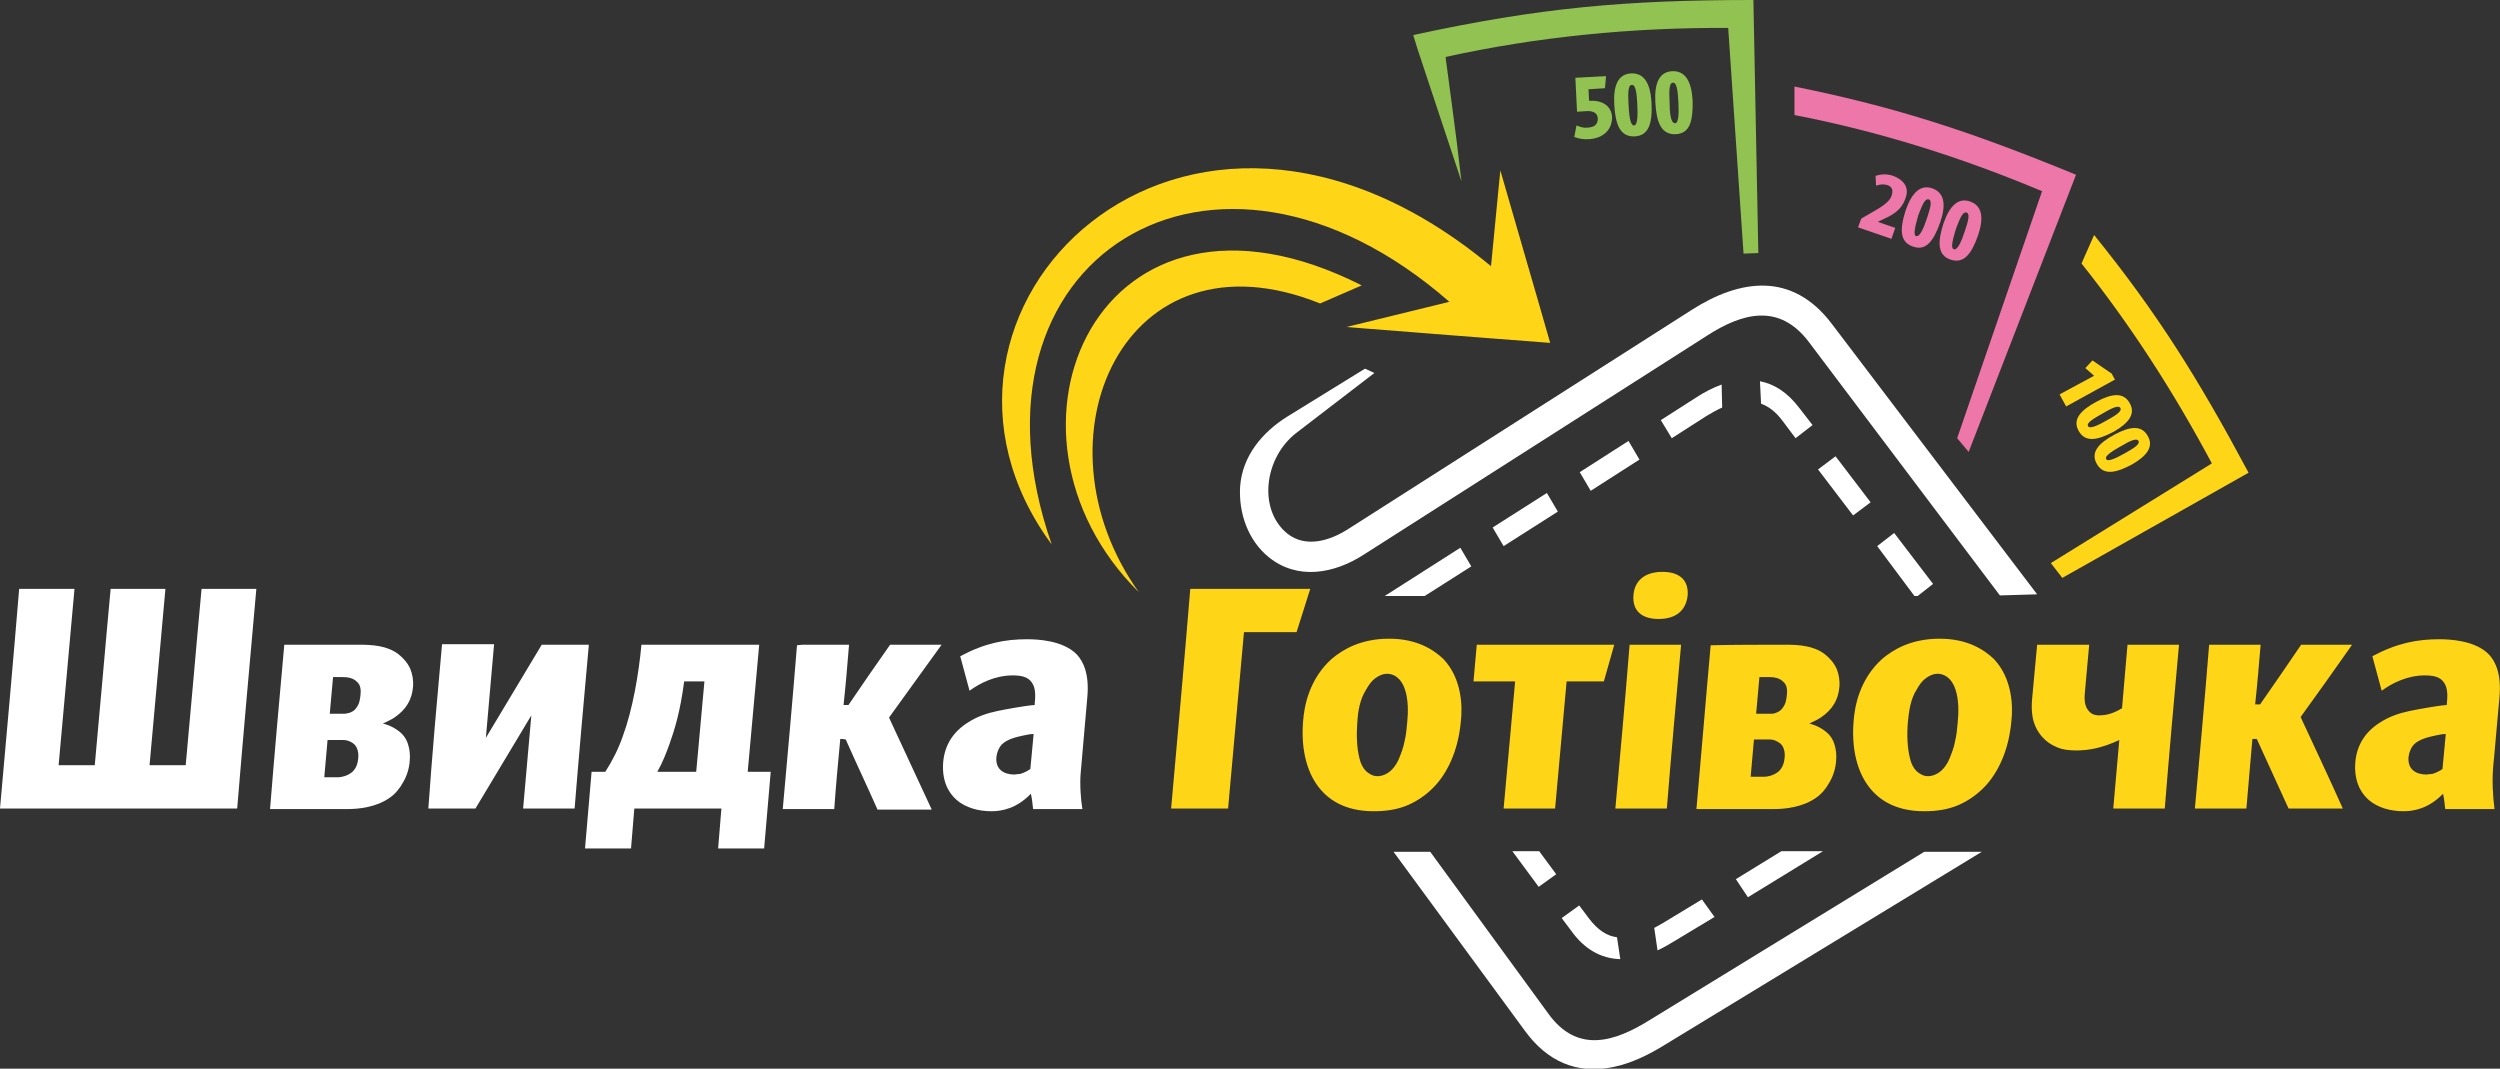 <?xml version="1.0" encoding="utf-8"?>
<!-- Generator: Adobe Illustrator 17.1.0, SVG Export Plug-In . SVG Version: 6.00 Build 0)  -->
<!DOCTYPE svg PUBLIC "-//W3C//DTD SVG 1.1//EN" "http://www.w3.org/Graphics/SVG/1.1/DTD/svg11.dtd">
<svg version="1.1" id="Layer_1" xmlns="http://www.w3.org/2000/svg" xmlns:xlink="http://www.w3.org/1999/xlink" x="0px" y="0px"
	 viewBox="0 0 456.4 195.1" enable-background="new 0 0 456.4 195.1" xml:space="preserve">
<rect x="0" y="0" width="456.4" height="195.1" fill="#333333" stroke="none"/>
<g>
	<path fill-rule="evenodd" clip-rule="evenodd" fill="#FFD617" d="M323.5,130.3c-1,0-1.9,0-2.9,0c0.2-2.2,0.4-4.5,0.6-6.7
		c0.5,0,1,0,1.5,0c1.1,0,2.2,0.1,3,1c0.6,0.6,0.6,1.6,0.5,2.4c-0.1,0.6-0.1,1.4-0.8,2.3c-0.3,0.4-0.6,0.6-1.1,0.8
		C324.1,130.2,323.8,130.3,323.5,130.3C323.5,130.3,323.5,130.3,323.5,130.3L323.5,130.3z M403.8,84.6C396.8,71.5,389,59.4,380,48.1
		l2.3-5.2c11.4,14.1,18.9,26,28.2,43.4l-34,19.2l-2.1-2.7L403.8,84.6L403.8,84.6z M382.3,68.6l-1.6-1.4l1.3-1.4l3.5,2.4l0.6,1.1
		l-8.9,4.9l-1.2-2.2L382.3,68.6L382.3,68.6z M381.2,77.8c0.3,0.6,1.9-0.2,3.5-1.1c1.6-0.9,2.7-1.6,2.4-2.2c-0.3-0.6-1.6,0-3.1,0.9
		C382.4,76.3,380.8,77.2,381.2,77.8L381.2,77.8z M379.5,78.7c-1.2-2.1,0.3-3.8,3.3-5.4c2.8-1.5,4.9-1.7,6,0.3
		c1.1,1.9-0.1,3.6-2.9,5.2C382.9,80.4,380.7,80.8,379.5,78.7L379.5,78.7z M384.5,83.8c0.3,0.6,1.9-0.2,3.5-1.1
		c1.6-0.9,2.7-1.6,2.4-2.2c-0.3-0.6-1.6,0-3.1,0.9C385.7,82.3,384.2,83.2,384.5,83.8L384.5,83.8z M382.8,84.7
		c-1.2-2.1,0.3-3.8,3.3-5.4c2.8-1.5,4.9-1.7,6,0.3c1.1,1.9-0.1,3.6-2.9,5.2C386.2,86.4,384,86.8,382.8,84.7L382.8,84.7z M272.2,48.6
		l1.7-17.5c3,10.5,6.4,22,9.1,31.5c-11.6-0.9-24.8-1.9-37.2-2.9l18.8-4.6c-43.1-37.7-90.8-7.9-72.6,44.3
		C160.8,57.1,215.7,1.7,272.2,48.6L272.2,48.6z M248.6,52.1l-7.6,3.3c-35.8-14.4-53.1,24.7-33.1,52.7
		C178.4,78.9,200.5,27.8,248.6,52.1L248.6,52.1z M320.2,135c1,0,1.9,0,2.9,0c0,0,0,0,0,0c0.8,0,1.5,0.4,2,0.8
		c0.6,0.6,0.8,1.6,0.7,2.5c-0.1,1.2-0.5,2.1-1.3,2.7c-0.7,0.5-1.6,0.8-2.5,0.8c-0.8,0-1.6,0-2.4,0C319.8,139.5,320,137.3,320.2,135
		L320.2,135z M446,144.9c-2.6,2.7-5.3,3.2-7.2,3.2c-2.3,0-4.7-0.6-6.4-2.1c-1.6-1.4-2.7-3.7-2.4-7c0.3-3,1.8-5.4,4.5-7.1
		c1.7-1.1,3.5-1.7,5.4-2.1c1-0.2,2-0.4,3.2-0.6c1.2-0.2,2.4-0.4,3.6-0.5c0-0.1,0-0.2,0-0.3c0.1-0.9,0.2-2.1-0.2-3.2
		c-0.6-1.4-1.7-1.9-3.8-1.9c-3.2,0-6,1.4-7.9,2.8c-0.6-2.1-1.1-4.2-1.7-6.3c4.5-2.4,8.2-3.1,12.2-3.1c1.9,0,6.6,0.2,9.1,2.8
		c1.1,1.2,2.3,3.4,1.9,7.8c-0.4,4.1-0.7,8.2-1.1,12.2c-0.3,2.9-0.1,5.9,0.2,8.2c-3,0-6,0-9,0C446.3,146.7,446.2,145.8,446,144.9
		L446,144.9z M444.5,134.3c-0.9,0.2-2.9,0.6-3.9,1.7c-0.5,0.6-0.8,1.4-0.9,2.2c-0.2,2.3,1.4,3.2,3.3,3.2c0.2,0,0.5-0.1,1-0.1
		c0.7-0.2,1.3-0.5,1.9-0.9c0.2-2.1,0.4-4.3,0.6-6.4C445.7,134,445.1,134.2,444.5,134.3L444.5,134.3z M411.2,134.9
		c-0.4,4.2-0.7,8.5-1.1,12.7c-3.1,0-6.3,0-9.4,0c0.9-10,1.8-19.9,2.6-29.9c3.1,0,6.3,0,9.4,0c-0.3,3.6-0.6,7.2-1,10.9
		c0.3,0,0.6,0,0.9,0c2.5-3.6,5-7.2,7.5-10.9c3.1,0,6.2,0,9.3,0c-3.1,4.4-6.2,8.8-9.4,13.2c2.6,5.6,5.2,11.1,7.7,16.7
		c-3.3,0-6.6,0-9.9,0c-1.9-4.2-3.9-8.5-5.8-12.7C411.8,134.9,411.5,134.9,411.2,134.9L411.2,134.9z M381.4,117.7
		c-0.3,3-0.5,5.9-0.8,8.9c-0.1,1.1,0,2.2,0.5,2.9c0.6,0.9,1.3,1.1,2.2,1.1c2.1,0,3.7-1.1,4.1-1.3c0.3-3.9,0.7-7.8,1-11.6
		c3.1,0,6.3,0,9.4,0c-0.9,10-1.8,19.9-2.6,29.9c-3.1,0-6.3,0-9.4,0c0.4-4.2,0.7-8.3,1.1-12.5c-3.2,1.5-5.7,1.9-7.8,1.9
		c-1.2,0-2.5-0.1-3.6-0.6c-1-0.4-1.9-1-2.7-1.9c-2-2.3-2-4.9-1.8-7.1c0.3-3.2,0.6-6.5,0.9-9.7C375.1,117.7,378.2,117.7,381.4,117.7
		L381.4,117.7z M338.4,131.6c0.2-2.7,1.1-7.6,5.2-11.3c2-1.7,5.3-3.7,10.5-3.7c5.2,0,8.2,2.1,9.9,3.7c3.4,3.6,3.5,8.7,3.2,11.3
		c-0.4,4.7-2,8.7-4.4,11.5c-1.4,1.6-3.1,2.9-5.1,3.8c-2,0.9-4.2,1.2-6.4,1.2c-5.4,0-8.6-2.2-10.5-5
		C338.9,140.3,338,136.3,338.4,131.6L338.4,131.6z M348.3,131.8c-0.2,2.4-0.1,4.8,0.4,6.7c0.2,0.9,0.6,1.7,1.2,2.3
		c0.6,0.5,1.2,0.9,2.1,0.9c0.8,0,2.7-0.4,3.9-3.2c0.4-1,0.8-2,1-3.1c0.3-1.2,0.4-2.4,0.5-3.5c0.2-1.9,0.2-4.2-0.4-6
		c-0.8-2.4-2.3-2.9-3.3-2.9c-0.7,0-1.4,0.3-2.1,0.8c-0.7,0.5-1.2,1.2-1.7,2.1C348.8,127.6,348.5,129.8,348.3,131.8L348.3,131.8z
		 M326,117.7c2.5,0,5.1,0.2,7.1,1.7c0.9,0.7,1.7,1.6,2.2,2.7c0.4,1,0.6,2.1,0.5,3.3c-0.2,2.3-1.2,4.1-3.4,5.6
		c-0.6,0.4-1.3,0.7-2.1,1.1c1.4,0.3,2.7,1.1,3.5,1.9c0.5,0.5,0.9,1.2,1.1,1.9c0.3,0.9,0.4,2,0.3,3c-0.1,1.4-0.5,2.7-1.2,3.9
		c-0.6,1.1-1.4,2.1-2.4,2.8c-2.5,1.8-5.8,2.1-7.7,2.1c-4.7,0-9.5,0-14.2,0c0.9-10,1.7-20,2.6-29.9
		C316.9,117.7,321.4,117.7,326,117.7L326,117.7z M306.9,117.7c-0.9,10-1.8,19.9-2.6,29.9c-3.1,0-6.3,0-9.4,0
		c0.9-10,1.8-19.9,2.6-29.9C300.6,117.7,303.7,117.7,306.9,117.7L306.9,117.7z M302.8,113c-3.1,0-4.8-1.5-4.6-4.3
		c0.2-2.8,2.2-4.3,5.3-4.3c3.1,0,4.8,1.5,4.6,4.3C307.8,111.5,305.9,113,302.8,113L302.8,113z M269,124.4c0.2-2.2,0.4-4.5,0.6-6.7
		c8.4,0,16.7,0,25.1,0c-0.6,2.2-1.3,4.5-1.9,6.7c-2.3,0-4.6,0-6.8,0c-0.7,7.7-1.4,15.5-2.1,23.2c-3.1,0-6.3,0-9.4,0
		c0.7-7.7,1.4-15.5,2.1-23.2C274.1,124.4,271.6,124.4,269,124.4L269,124.4z M237.9,131.6c0.2-2.7,1.1-7.6,5.2-11.3
		c2-1.7,5.3-3.7,10.5-3.7c5.2,0,8.2,2.1,9.9,3.7c3.4,3.6,3.5,8.7,3.2,11.3c-0.4,4.7-2,8.7-4.4,11.5c-1.4,1.6-3.1,2.9-5.1,3.8
		c-2,0.9-4.2,1.2-6.4,1.2c-5.4,0-8.6-2.2-10.5-5C238.4,140.3,237.5,136.3,237.9,131.6L237.9,131.6z M247.8,131.8
		c-0.2,2.4-0.1,4.8,0.4,6.7c0.2,0.9,0.6,1.7,1.2,2.3c0.6,0.5,1.2,0.9,2.1,0.9c0.8,0,2.7-0.4,3.9-3.2c0.4-1,0.8-2,1-3.1
		c0.3-1.2,0.4-2.4,0.5-3.5c0.2-1.9,0.2-4.2-0.4-6c-0.8-2.4-2.3-2.9-3.3-2.9c-0.7,0-1.4,0.3-2.1,0.8c-0.7,0.5-1.2,1.2-1.7,2.1
		C248.3,127.6,247.9,129.8,247.8,131.8L247.8,131.8z M239.2,107.5c-0.8,2.6-1.7,5.3-2.5,7.9c-3.2,0-6.4,0-9.6,0
		c-1,10.7-1.9,21.5-2.9,32.2c-3.5,0-6.9,0-10.4,0c1.2-13.4,2.4-26.8,3.5-40.1C224.7,107.5,231.9,107.5,239.2,107.5L239.2,107.5z"/>
	<path fill-rule="evenodd" clip-rule="evenodd" fill="#FFFFFF" d="M250.9,68.1L236.7,79c-5.9,4.5-7.1,14-1.7,18.4
		c3.4,2.7,7.8,1.3,11.1-0.8l62.7-40c8.9-5.7,18.4-7,25.6,2.5l37.5,49.4l-6.8,0.2l-34.9-46.3c-5.4-7.1-12.1-5.3-18.6-1.1l-62.7,40
		c-5.3,3.4-12,4.7-17.3,0.4c-3.8-3.1-5.5-8.1-5.2-12.9c0.4-5.5,4-9.9,8.7-12.8l14.1-8.7L250.9,68.1L250.9,68.1z M13.6,107.5
		c-1,10.7-1.9,21.5-2.9,32.2c2.2,0,4.4,0,6.6,0c1-10.7,1.9-21.5,2.9-32.2c3.3,0,6.7,0,10,0c-1,10.7-1.9,21.5-2.9,32.2
		c2.2,0,4.4,0,6.6,0c1-10.7,1.9-21.5,2.9-32.2c3.3,0,6.7,0,10,0c-1.2,13.4-2.4,26.8-3.5,40.1c-14.4,0-28.8,0-43.3,0
		c1.2-13.4,2.4-26.8,3.5-40.1C6.9,107.5,10.2,107.5,13.6,107.5L13.6,107.5z M62.6,130.3c-0.8,0-1.6,0-2.4,0c0.2-2.2,0.4-4.5,0.6-6.7
		c0.5,0,1,0,1.5,0c1.1,0,2.2,0.1,3,1c0.6,0.6,0.6,1.6,0.5,2.4c-0.1,0.6-0.1,1.4-0.8,2.3c-0.3,0.4-0.6,0.6-1.1,0.8
		c-0.4,0.1-0.7,0.2-1.1,0.2C62.8,130.3,62.7,130.3,62.6,130.3C62.6,130.3,62.6,130.3,62.6,130.3L62.6,130.3z M59.8,135.1
		c0.9,0,1.8,0,2.8,0c0,0,0,0,0,0c0,0,0.1,0,0.1,0c0.8,0,1.6,0.4,2,0.8c0.6,0.6,0.8,1.6,0.7,2.5c-0.1,1.2-0.5,2.1-1.3,2.7
		c-0.7,0.5-1.6,0.8-2.5,0.8c-0.8,0-1.6,0-2.4,0C59.4,139.5,59.6,137.3,59.8,135.1L59.8,135.1z M188.2,144.9
		c-2.6,2.7-5.3,3.2-7.2,3.2c-2.3,0-4.7-0.6-6.4-2.1c-1.6-1.4-2.7-3.7-2.4-7c0.3-3,1.8-5.4,4.5-7.1c1.7-1.1,3.5-1.7,5.4-2.1
		c1-0.2,2-0.4,3.2-0.6c1.2-0.2,2.4-0.4,3.6-0.5c0-0.1,0-0.2,0-0.3c0.1-0.9,0.2-2.1-0.2-3.2c-0.6-1.4-1.7-1.9-3.8-1.9
		c-3.2,0-6,1.4-7.9,2.8c-0.6-2.1-1.1-4.2-1.7-6.3c4.5-2.4,8.2-3.1,12.2-3.1c1.9,0,6.6,0.2,9.1,2.8c1.1,1.2,2.3,3.4,1.9,7.8
		c-0.4,4.6-0.8,9.2-1.2,13.7c-0.2,2,0,5,0.3,6.7c-3,0-6,0-9,0C188.5,146.7,188.4,145.8,188.2,144.9L188.2,144.9z M186.7,134.3
		c-0.9,0.2-2.9,0.6-3.9,1.7c-0.5,0.6-0.8,1.4-0.9,2.2c-0.2,2.3,1.4,3.2,3.3,3.2c0.2,0,0.5-0.1,1-0.1c0.7-0.2,1.3-0.5,1.9-0.9
		c0.2-2.1,0.4-4.3,0.6-6.4C187.9,134,187.3,134.2,186.7,134.3L186.7,134.3z M153.4,134.9c-0.4,4.3-0.8,8.5-1.1,12.8
		c-3.1,0-6.3,0-9.4,0c0.9-10,1.8-20,2.6-29.9c0.3,0,0.7-0.1,1-0.1c2.8,0,5.6,0,8.5,0c-0.3,3.7-0.6,7.3-1,11c0.3,0,0.6,0,0.9,0
		c2.5-3.7,5-7.3,7.6-11c3.1,0,6.3,0,9.4,0c-3.2,4.4-6.4,8.9-9.6,13.3c2.6,5.6,5.2,11.2,7.8,16.8c-3.3,0-6.6,0-9.9,0
		c-1.9-4.3-3.9-8.5-5.8-12.8C154,134.9,153.7,134.9,153.4,134.9L153.4,134.9z M127.1,140.9c0.5-5.5,1-11,1.5-16.5
		c-1.2,0-2.4,0-3.7,0c-0.7,5.4-1.7,8.7-2.7,11.5c-0.7,1.9-1.2,3.2-2.2,5C122.4,140.9,124.7,140.9,127.1,140.9L127.1,140.9z
		 M138.6,117.7c-0.7,7.7-1.4,15.5-2.1,23.2c1.4,0,2.8,0,4.2,0c-0.4,4.7-0.8,9.3-1.2,14c0,0-0.1,0-0.1,0c-2.8,0-5.5,0-8.3,0
		c0.2-2.4,0.4-4.9,0.6-7.3c-5.3,0-10.6,0-15.9,0c-0.2,2.4-0.4,4.9-0.6,7.3c0,0-0.1,0-0.1,0c-2.8,0-5.5,0-8.3,0
		c0.4-4.7,0.8-9.4,1.2-14c0.8,0,1.6,0,2.5,0c1.3-2,2.4-4.2,3.2-6.5c1.8-4.9,2.9-11.3,3.4-16.7C124.3,117.7,131.4,117.7,138.6,117.7
		L138.6,117.7z M80.7,117.6c0.3,0,0.6,0,1,0c2.8,0,5.6,0,8.5,0c-0.5,5.7-1,11.4-1.5,17.1c3.4-5.7,6.8-11.3,10.2-17
		c2.9,0,5.7,0,8.6,0c-0.9,10-1.8,20-2.6,29.9c-3.1,0-6.3,0-9.4,0c0.5-5.7,1-11.3,1.5-17c-3.4,5.7-6.8,11.3-10.2,17
		c-2.9,0-5.7,0-8.6,0C78.9,137.6,79.8,127.6,80.7,117.6L80.7,117.6z M51.9,117.7c4.6,0,9.2,0,13.7,0c2.5,0,5.1,0.2,7.1,1.7
		c0.9,0.7,1.7,1.6,2.2,2.7c0.4,1,0.6,2.1,0.5,3.3c-0.2,2.3-1.2,4.1-3.4,5.6c-0.6,0.4-1.3,0.7-2.1,1.1c1.4,0.3,2.7,1.1,3.5,1.9
		c0.5,0.5,0.9,1.2,1.1,1.9c0.3,0.9,0.4,2,0.3,3c-0.1,1.4-0.5,2.7-1.2,3.9c-0.6,1.1-1.4,2.1-2.4,2.8c-2.5,1.8-5.8,2.1-7.7,2.1
		c-4.7,0-9.5,0-14.2,0C50.1,137.7,51,127.7,51.9,117.7L51.9,117.7z M332.8,155.4l-13.7,8.4l-2.2-3.3l8.3-5.1H332.8L332.8,155.4z
		 M313,167.4l-7.3,4.4c-1,0.6-2,1.2-3.1,1.7l-0.6-4.1c0.5-0.3,1.1-0.6,1.6-0.9l7.1-4.3L313,167.4L313,167.4z M295.8,175.1
		c-3.6-0.1-6.6-1.9-8.9-5.1l-1.8-2.4l3.2-2.3l1.8,2.4c1.6,2.1,3.3,3.2,5.1,3.4L295.8,175.1L295.8,175.1z M280.9,161.9l-4.8-6.5h4.9
		l3.1,4.2L280.9,161.9L280.9,161.9z M361.8,155.5L304,190.7c-2.9,1.8-6.1,3.4-9.5,4.1c-6.7,1.4-12.1-1.1-16.1-6.6l-24-32.7h6.7
		l21.6,29.6c5.3,7.3,12.1,5.1,18.5,1.1l50.1-30.7H361.8L361.8,155.5z M252.8,108.8l13.8-8.8l2,3.4l-8.5,5.4H252.8L252.8,108.8z
		 M272.5,96.3l9.9-6.3l2,3.4l-9.9,6.3L272.5,96.3L272.5,96.3z M288.4,86.2l8.9-5.7l2,3.4l-8.9,5.7L288.4,86.2L288.4,86.2z
		 M303.2,76.7l6.4-4.1c1.5-1,3.1-1.8,4.7-2.4l0.1,4.2c-0.9,0.4-1.8,0.9-2.8,1.5l-6.4,4.1L303.2,76.7L303.2,76.7z M321.3,69.6
		c2.6,0.5,5,2,7.2,4.9l2.4,3.1l-3.1,2.4l-2.4-3.2c-1.2-1.6-2.5-2.6-3.9-3.1L321.3,69.6L321.3,69.6z M335.1,83.3l6.4,8.4l-3.2,2.4
		l-6.4-8.4L335.1,83.3L335.1,83.3z M345.8,97.3l7.1,9.3l-2.8,2.2h-0.6l-6.8-9.1L345.8,97.3L345.8,97.3z"/>
	<path fill-rule="evenodd" clip-rule="evenodd" fill="#92C251" d="M315.5,5.1C298,5,280.7,6.7,263.9,10.4c0.6,4.7,2.1,15.4,2.6,20.2
		l0.3,2.5l-8.1-24.4L258,6.4c23-5,38.8-6.4,62.1-6.4l0.9,46.2l-2.7,0.1L315.5,5.1L315.5,5.1z M290.2,25.4c-1.1,0.1-2.1-0.1-2.8-0.4
		l0.4-2.1c0.7,0.3,1.4,0.5,2.1,0.4c1-0.1,1.8-0.4,1.8-1.7c-0.1-1.2-1.2-1.4-2.3-1.3l-1.5,0.1l-0.3-6.2l5.6-0.3l-0.2,2.2l-3,0.2
		l0.1,2.1l0.3,0c1.9-0.1,3.8,0.8,3.9,3C294.3,23.6,292.8,25.2,290.2,25.4L290.2,25.4z M298.3,22.9c0.7,0,0.7-2,0.6-4
		c-0.1-1.9-0.3-3.5-1-3.4c-0.7,0-0.7,1.6-0.6,3.5C297.4,21,297.6,22.9,298.3,22.9L298.3,22.9z M298.4,24.9c-2.6,0.1-3.5-2.1-3.7-5.8
		c-0.2-3.5,0.7-5.6,3.1-5.7c2.4-0.1,3.5,1.9,3.7,5.3C301.7,22.5,301,24.8,298.4,24.9L298.4,24.9z M305.8,22.5c0.7,0,0.7-2,0.6-4
		c-0.1-1.9-0.3-3.5-1-3.4c-0.7,0-0.7,1.6-0.6,3.5C304.8,20.6,305,22.5,305.8,22.5L305.8,22.5z M305.9,24.5c-2.6,0.1-3.5-2.1-3.7-5.8
		c-0.2-3.5,0.7-5.6,3.1-5.7c2.4-0.1,3.5,1.9,3.7,5.3C309.1,22.1,308.5,24.4,305.9,24.5L305.9,24.5z"/>
	<path fill="#EE77A9" d="M339.8,39.9l1.9-1.1c1.4-0.8,3.2-1.8,3.6-3c0.4-1.1,0.1-1.7-0.7-2c-0.7-0.2-1.2-0.2-2.1,0.1l-0.1-1.8
		c1-0.3,2-0.4,3.2,0c1.9,0.7,3,2.1,2.3,4c-0.5,1.5-1.3,2.5-3.2,3.5l-1.9,0.9l3.2,1.1l-0.7,2l-6.1-2.1L339.8,39.9L339.8,39.9z
		 M372.8,34.9C358,28.7,343.1,24,327.6,21l0-5.2c18.8,3.8,32.4,8.3,51.4,16.1l-19.6,50.6l-2.1-2.5L372.8,34.9L372.8,34.9z
		 M349.8,43.1c0.7,0.2,1.4-1.5,2-3.3c0.6-1.8,1-3.2,0.3-3.4c-0.7-0.2-1.2,1.1-1.9,2.9C349.7,41.1,349.2,42.9,349.8,43.1L349.8,43.1z
		 M349.2,45c-2.4-0.8-2.4-3.2-1.3-6.6c1.1-3.2,2.7-4.8,4.9-4c2.2,0.8,2.5,3,1.4,6.2C353,44,351.6,45.9,349.2,45L349.2,45z
		 M356.7,45.5c0.7,0.2,1.4-1.5,2-3.3c0.6-1.8,1-3.2,0.3-3.4c-0.7-0.2-1.2,1.1-1.9,2.9C356.6,43.4,356,45.3,356.7,45.5L356.7,45.5z
		 M356.1,47.4c-2.4-0.8-2.4-3.2-1.3-6.6c1.1-3.2,2.7-4.8,4.9-4c2.2,0.8,2.5,3,1.4,6.2C359.9,46.4,358.5,48.2,356.1,47.4L356.1,47.4z
		"/>
</g>
</svg>
